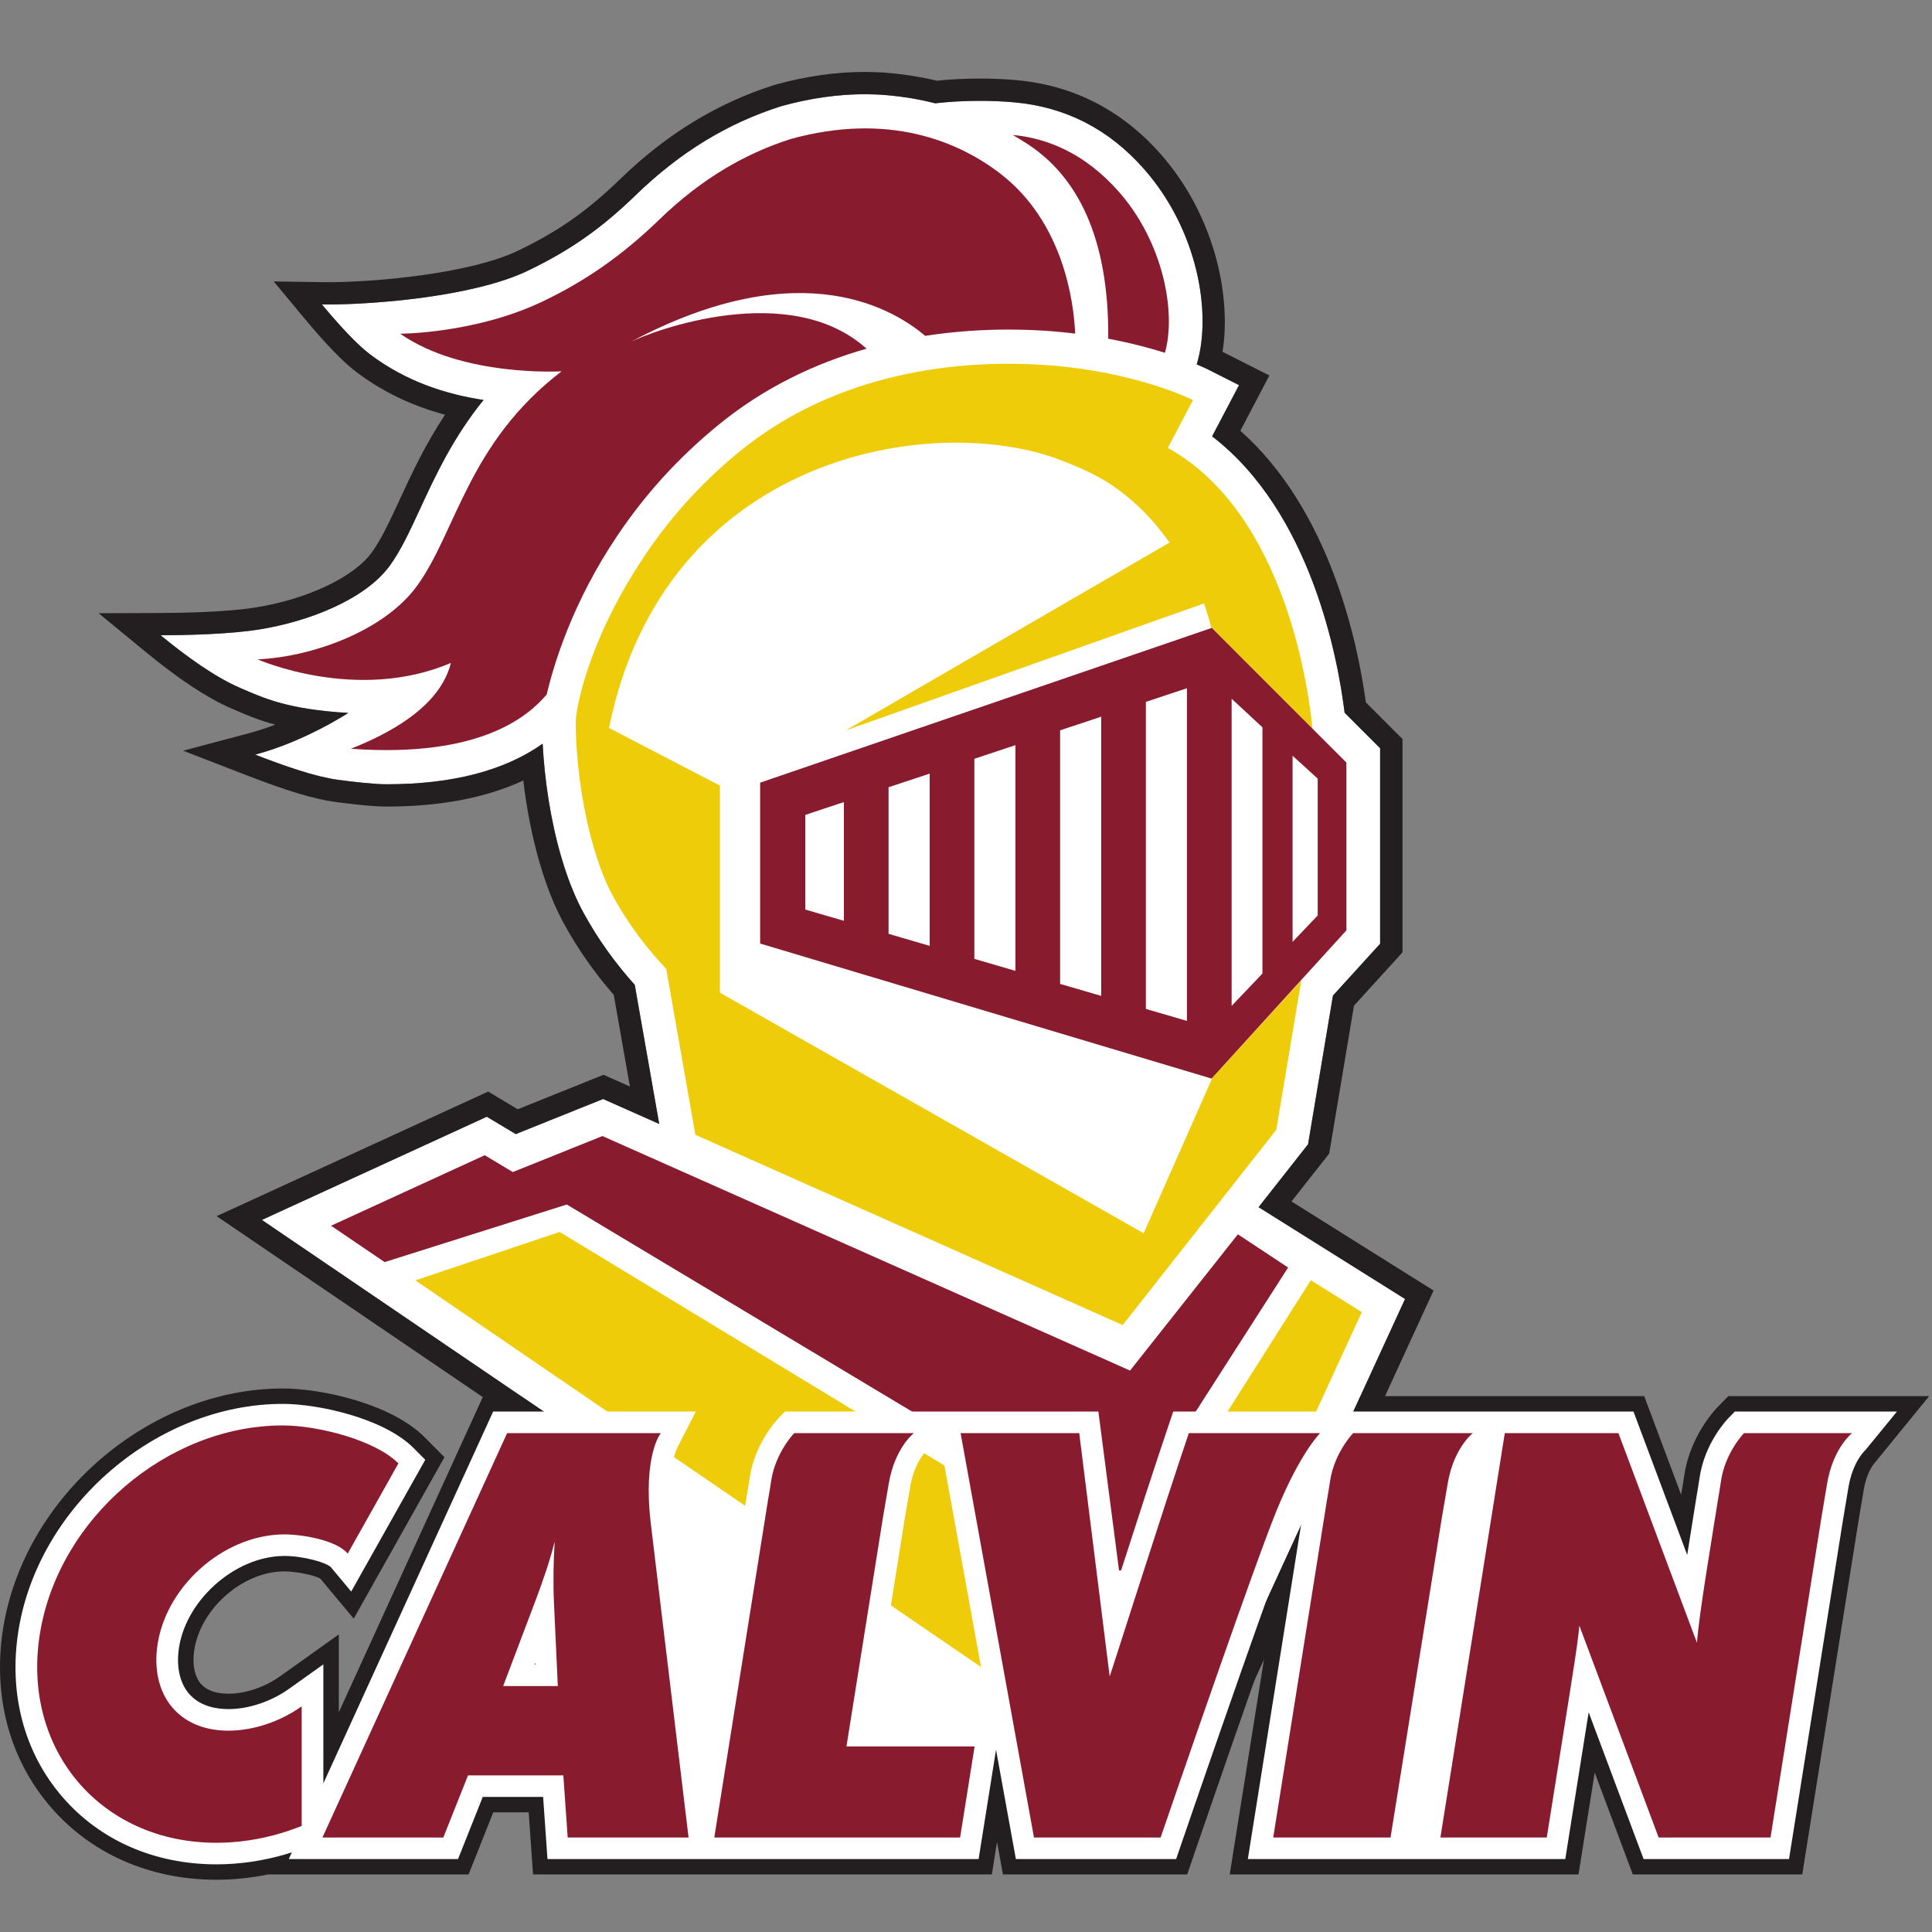 <?xml version="1.0" encoding="UTF-8"?>
<svg width="200px" height="200px" viewBox="0 0 200 200" version="1.1" xmlns="http://www.w3.org/2000/svg" xmlns:xlink="http://www.w3.org/1999/xlink">
    <rect x="0" y="0" width="200" height="200" fill="#808080" stroke="none"/>
    <!-- Generator: Sketch 51.3 (57544) - http://www.bohemiancoding.com/sketch -->
    <title>calvin</title>
    <desc>Created with Sketch.</desc>
    <defs></defs>
    <g id="calvin" stroke="none" stroke-width="1" fill="none" fill-rule="evenodd">
        <g id="calvin_BGL" transform="translate(0, 6.965)">
            <g id="calvin">
                <g id="g10" transform="translate(100, 93.892) scale(-1, 1) rotate(-180) translate(-100, -93.892) translate(0, 0.159)" fill-rule="nonzero">
                    <g id="g12">
                        <path d="M92.129,17.625 L95.202,36.898 C95.202,36.898 95.469,38.431 95.796,40.374 C95.914,41.076 96.097,41.631 96.287,42.066 L100.724,17.625 L92.129,17.625 Z M178.91,50.061 L177.776,48.894 C177.489,48.599 174.953,45.892 174.356,41.866 C174.24,41.087 174.13,40.424 174.036,39.893 L174.03,39.862 L170.21,50.061 L165.656,50.061 L152.491,50.061 L146.731,50.061 L138.437,50.061 L120.301,50.061 L119.421,47.453 C118.526,44.803 117.515,41.727 116.538,38.721 L115.119,50.061 L107.792,50.061 L94.836,50.061 L80.575,50.061 L79.44,48.885 C79.155,48.59 76.642,45.889 76.03,41.879 C75.913,41.104 75.799,40.431 75.703,39.889 L72.956,22.641 L71.187,37.352 C70.712,41.43 71.278,43.34 71.495,43.89 L78.985,50.061 L50.02,50.061 L35.075,17.339 L35.075,25.398 L28.989,21.06 C27.405,19.932 25.411,19.258 23.653,19.258 C22.375,19.258 21.425,19.589 20.829,20.242 C20.193,20.941 19.923,22.08 20.069,23.451 C20.538,27.848 24.978,31.886 29.385,31.923 C30.731,31.917 32.556,31.523 33.152,31.177 L36.618,27.031 L46.009,43.74 L43.981,45.785 C40.515,49.281 33.298,50.855 29.28,50.855 C15.494,50.855 2.505,39.716 0.325,26.026 C-0.78,19.082 0.954,12.528 5.209,7.573 C9.402,2.69 15.508,0 22.401,0 C24.177,0 25.963,0.186 27.739,0.546 L48.507,0.546 L51.065,6.98 L54.729,6.98 L55.179,0.546 L69.438,0.546 L75.615,0.546 L102.676,0.546 L103.212,3.917 L103.824,0.546 L120.147,0.546 L122.899,0.546 L123.787,3.138 C123.818,3.228 126.91,12.247 129.988,21.013 C130.337,22.005 130.685,22.993 131.029,23.967 L127.299,0.546 L144.607,0.546 L147.228,0.546 L163.405,0.546 L165.084,11.089 L169.029,0.546 L186.569,0.546 L192.36,36.941 L192.934,40.374 C193.233,42.151 193.939,43.025 194.149,43.251 L199.705,50.061 L178.91,50.061 Z" id="path14" fill="#231F20"></path>
                        <path d="M130.287,69.625 L135.408,76.135 L137.986,91.528 L142.869,96.895 L142.869,117.13 L139.194,120.806 C138.526,126.246 135.778,141.508 125.477,149.42 L128.263,154.721 L125.053,156.343 C124.991,156.375 124.585,156.575 123.883,156.87 L123.944,157.079 C125.419,162.227 124.003,170.751 118.441,177.079 C114.738,181.293 110.215,183.528 105.001,183.996 C102.124,184.255 99.094,184.164 96.817,183.896 C93.232,184.808 90.34,184.818 90.34,184.818 C90.081,184.825 89.826,184.837 89.562,184.837 C86.779,184.837 83.885,184.428 80.958,183.621 L80.828,183.583 C75.286,181.819 70.38,178.817 65.829,174.408 C62.332,171.019 59.132,168.72 54.63,166.559 C48.834,163.778 37.944,163.003 33.326,163.072 C35.109,160.931 36.945,158.928 38.346,157.878 C42.075,155.083 46.144,153.781 50.056,153.183 C46.898,149.29 45.065,145.326 43.487,141.914 C42.417,139.598 41.492,137.599 40.362,136.045 C37.812,132.532 31.946,130.239 26.812,129.424 C23.728,128.934 19.37,128.834 16.628,128.825 C19.31,126.622 22.257,124.505 24.813,123.398 C27.306,122.319 29.745,121.16 36.048,120.787 C36.048,120.787 31.589,117.847 26.413,116.47 C29.488,115.28 32.622,114.193 34.909,113.877 C36.57,113.647 38.759,113.403 40.023,113.403 L40.025,113.403 C46.838,113.403 52.246,114.817 56.176,117.605 C56.362,113.969 56.972,109.771 58.077,105.961 L58.4,104.902 C58.962,103.153 59.632,101.511 60.416,100.079 C61.864,97.434 63.642,94.936 65.71,92.641 L68.243,78.238 L62.43,80.821 L53.39,77.188 L50.394,78.986 L27.111,68.303 L120.143,5.046 L145.449,60.119 L130.287,69.625" id="path16" fill="#FFFFFF"></path>
                        <path d="M89.562,187.145 C86.572,187.145 83.469,186.708 80.338,185.845 L80.314,185.839 L80.29,185.831 L80.161,185.793 L80.141,185.787 L80.121,185.781 C74.23,183.906 69.026,180.727 64.21,176.061 C60.764,172.722 57.795,170.64 53.622,168.638 C48.672,166.262 38.906,165.376 33.914,165.376 C33.72,165.376 33.536,165.377 33.361,165.38 L28.331,165.456 L31.539,161.601 C33.789,158.898 35.559,157.077 36.95,156.034 C39.632,154.024 42.638,152.579 46.069,151.658 C43.992,148.529 42.575,145.463 41.38,142.878 C40.36,140.674 39.48,138.77 38.482,137.397 C36.625,134.839 31.788,132.551 26.446,131.703 C23.438,131.225 18.999,131.141 16.621,131.133 L10.203,131.111 L15.151,127.046 C18.533,124.267 21.472,122.328 23.887,121.282 L24.184,121.154 C25.406,120.622 26.708,120.056 28.496,119.574 C27.64,119.247 26.737,118.945 25.814,118.699 L18.96,116.876 L25.572,114.319 C29.696,112.724 32.477,111.883 34.589,111.591 C35.669,111.442 38.359,111.095 40.023,111.095 C45.572,111.095 50.312,112 54.172,113.792 C54.519,110.842 55.093,107.925 55.847,105.322 L55.852,105.307 L55.857,105.291 L56.18,104.232 L56.185,104.216 L56.19,104.2 C56.822,102.231 57.559,100.473 58.378,98.976 C59.805,96.369 61.539,93.891 63.537,91.602 L65.206,82.115 L63.377,82.928 L62.476,83.329 L61.561,82.961 L53.596,79.76 L51.591,80.962 L50.538,81.593 L49.422,81.081 L26.139,70.399 L22.424,68.694 L25.801,66.398 L118.834,3.14 L121.108,1.594 L122.253,4.086 L147.558,59.16 L148.403,60.995 L146.686,62.072 L133.697,70.215 L137.235,74.713 L137.599,75.176 L137.696,75.756 L140.162,90.481 L144.589,95.347 L145.188,96.007 L145.188,96.895 L145.188,117.13 L145.188,118.082 L144.513,118.757 L141.394,121.878 C140.522,128.263 137.634,141.796 128.401,150.001 L130.319,153.652 L131.406,155.721 L129.313,156.778 L126.556,158.172 C127.493,163.961 125.717,172.307 120.187,178.598 C116.167,183.174 111.127,185.763 105.21,186.294 C104.006,186.403 102.735,186.458 101.431,186.458 C99.894,186.458 98.363,186.381 96.973,186.236 C93.528,187.062 90.76,187.122 90.387,187.126 L90.196,187.132 C89.987,187.139 89.777,187.145 89.562,187.145 Z M89.562,184.837 C89.826,184.837 90.081,184.825 90.34,184.818 C90.34,184.818 93.232,184.808 96.817,183.896 C98.156,184.054 99.755,184.15 101.431,184.15 C102.604,184.15 103.816,184.103 105.001,183.996 C110.215,183.528 114.738,181.293 118.441,177.079 C124.003,170.751 125.419,162.227 123.944,157.079 L123.883,156.87 C124.585,156.575 124.991,156.375 125.053,156.343 L128.263,154.721 L125.477,149.42 C135.778,141.508 138.526,126.246 139.194,120.806 L142.869,117.13 L142.869,96.895 L137.986,91.528 L135.408,76.135 L130.287,69.625 L145.449,60.119 L120.143,5.046 L27.111,68.303 L50.393,78.986 L53.39,77.188 L62.43,80.821 L68.243,78.238 L65.71,92.641 C63.642,94.936 61.864,97.434 60.416,100.079 C59.632,101.511 58.962,103.153 58.4,104.902 L58.077,105.961 C56.972,109.771 56.362,113.969 56.176,117.605 C52.246,114.817 46.838,113.403 40.025,113.403 L40.023,113.403 C38.759,113.403 36.57,113.647 34.909,113.877 C32.622,114.193 29.488,115.28 26.413,116.47 C31.589,117.847 36.048,120.787 36.048,120.787 C29.745,121.16 27.306,122.319 24.813,123.398 C22.257,124.505 19.31,126.622 16.628,128.825 C19.37,128.834 23.728,128.934 26.812,129.424 C31.946,130.239 37.812,132.532 40.362,136.045 C41.492,137.599 42.417,139.598 43.487,141.914 C45.065,145.326 46.898,149.29 50.056,153.183 C46.144,153.781 42.075,155.083 38.346,157.877 C36.945,158.928 35.109,160.931 33.326,163.072 C33.512,163.07 33.708,163.069 33.914,163.069 C38.813,163.069 49.068,163.889 54.63,166.559 C59.132,168.72 62.332,171.019 65.829,174.408 C70.38,178.817 75.286,181.819 80.828,183.583 L80.958,183.621 C83.885,184.428 86.779,184.837 89.562,184.837 Z" id="path18" fill="#231F20"></path>
                        <polyline id="path20" fill="#EECC0A" points="135.694 62.06 116.372 31.59 57.933 67.059 42.999 62.048 118.706 10.297 140.974 58.759 135.694 62.06"></polyline>
                        <path d="M115.835,174.725 C112.384,178.65 108.513,180.28 104.83,180.622 C105.372,180.313 105.916,179.981 106.463,179.62 C111.365,176.376 114.813,170.239 114.725,159.528 C117.027,159.095 119.008,158.569 120.592,158.068 C121.78,162.211 120.444,169.482 115.835,174.725" id="path22" fill="#891B2F"></path>
                        <path d="M103.544,176.623 C99.142,180.009 91.903,182.972 81.874,180.206 C77.296,178.749 72.747,176.217 68.24,171.85 C64.633,168.354 60.79,165.575 56.11,163.354 C49.147,160.049 41.426,160.045 41.426,160.045 C47.863,155.534 58.132,156.151 58.132,156.151 C48.447,148.731 47.245,139.553 43.173,133.946 C39.699,129.164 32.102,126.564 26.663,126.336 C26.663,126.336 36.906,121.797 46.675,125.961 C46.069,123.528 43.922,120.086 36.323,117.08 C49.862,116.099 54.765,120.552 56.594,122.695 C57.362,125.966 59.301,132.277 63.873,139.088 C66.774,143.412 70.172,147.15 74.261,150.515 C79.171,154.557 84.538,157.024 89.706,158.495 C81.715,165.683 67.499,160.317 65.274,159.189 C83.244,168.77 92.879,162.259 95.775,159.822 C98.892,160.304 101.82,160.473 104.389,160.473 C105.919,160.473 107.467,160.413 108.989,160.294 C109.787,160.23 110.552,160.148 111.301,160.056 C111.151,163.551 109.997,171.66 103.544,176.623" id="path24" fill="#891B2F"></path>
                        <path d="M118.392,66.924 L74.527,91.826 L74.527,113.265 L63.043,119.233 C68.798,147.642 96.737,152.034 109.887,146.927 C112.979,145.726 114.628,144.84 116.553,143.294 C118.478,141.749 119.845,140.123 121.068,138.424 L87.551,118.982 L124.635,132.123 C124.926,131.31 125.181,130.461 125.399,129.576 L125.443,129.591 L135.862,119.167 C135.553,122.485 133.271,141.358 120.895,148.226 L123.496,153.176 C123.496,153.176 117.81,156.051 108.719,156.765 C99.492,157.49 86.635,156.142 76.46,147.767 C72.204,144.263 69.154,140.668 66.758,137.098 C60.661,128.012 59.598,120.872 59.598,119.902 C59.598,114.074 60.98,106.339 63.468,101.796 C65.169,98.688 67.154,96.199 68.963,94.296 L71.985,77.115 L116.221,57.419 L132.117,77.628 L134.71,93.102 L125.519,83.047 L118.392,66.924" id="path26" fill="#EECC0A"></path>
                        <polyline id="path28" fill="#891B2F" points="128.146 66.816 116.982 52.71 62.363 76.987 53.085 73.26 51.531 74.192 50.179 75.003 34.27 67.703 39.817 63.938 58.674 69.9 112.822 37.424 116.012 29.888 121.046 44.2 133.345 63.377 128.146 66.816"></polyline>
                        <path d="M136.406,99.82 L133.806,97.088 L133.806,116.357 L136.337,114.05 L136.406,113.985 L136.406,99.82 Z M130.687,93.81 L127.498,90.459 L127.498,122.257 L130.687,119.297 L130.687,93.81 Z M83.367,110.235 L87.36,111.56 L87.36,99.267 L83.367,100.432 L83.367,110.235 Z M118.62,121.933 L122.873,123.344 L122.873,88.906 L118.62,90.147 L118.62,121.933 Z M109.742,118.987 L113.995,120.398 L113.995,91.496 L109.742,92.737 L109.742,118.987 Z M96.238,96.677 L91.985,97.918 L91.985,113.095 L96.238,114.506 L96.238,96.677 Z M100.863,116.041 L105.116,117.452 L105.116,94.086 L100.863,95.328 L100.863,116.041 Z M135.862,119.167 L125.443,129.591 L125.399,129.576 L78.687,113.568 L78.687,96.915 L125.425,82.934 L125.519,83.047 L139.379,98.279 L139.379,115.65 L135.862,119.167 Z" id="path30" fill="#891B2F"></path>
                        <path d="M93.622,37.17 C93.622,37.17 93.889,38.7 94.215,40.637 C94.67,43.341 95.957,44.45 95.973,44.464 L97.297,45.475 L102.417,17.269 L91.895,26.336 L93.622,37.17 Z M55.33,22.284 L55.42,22.438 L55.43,22.284 L55.33,22.284 Z M179.589,48.467 L178.928,47.786 C178.677,47.529 176.465,45.166 175.942,41.634 C175.822,40.837 175.71,40.159 175.608,39.578 L174.659,33.62 L169.097,48.467 L159.074,48.467 L153.86,48.467 L142.156,48.467 L139.119,48.467 L121.454,48.467 L120.94,46.945 C119.404,42.398 117.527,36.591 116.062,32.039 L115.844,32 L113.703,48.467 L101.212,48.467 L96.754,48.467 L81.258,48.467 L80.596,47.781 C80.347,47.523 78.152,45.164 77.615,41.641 C77.495,40.851 77.379,40.164 77.274,39.573 L76.671,35.783 C76.671,35.783 72.332,38.69 69.421,41.188 C69.529,43.534 70.042,44.603 70.174,44.844 L72.028,48.467 L51.052,48.467 L33.473,9.977 L33.473,22.296 L29.923,19.765 C28.076,18.449 25.733,17.664 23.653,17.664 C22.451,17.664 20.778,17.925 19.642,19.172 C18.695,20.211 18.281,21.79 18.476,23.619 C19.023,28.756 24.216,33.474 29.372,33.517 C29.395,33.517 29.417,33.518 29.44,33.518 C31.372,33.518 33.823,32.847 34.269,32.334 L36.358,29.834 L44.023,43.473 L42.84,44.665 C39.733,47.8 32.912,49.26 29.28,49.26 C16.249,49.26 3.97,38.725 1.908,25.777 C0.877,19.301 2.482,13.203 6.428,8.609 C10.311,4.085 15.984,1.594 22.401,1.594 C24.841,1.594 27.306,1.96 29.73,2.683 C29.89,2.73 30.052,2.788 30.213,2.839 L29.894,2.141 L47.417,2.141 L49.975,8.574 L56.224,8.574 L56.674,2.141 L71.314,2.141 L73.809,2.141 L101.306,2.141 L103.108,13.459 L105.163,2.141 L121.753,2.141 L122.27,3.652 C122.301,3.742 125.395,12.767 128.476,21.539 C129.585,24.696 130.695,27.831 131.672,30.541 C132.869,33.858 133.733,36.167 134.239,37.402 C134.537,38.129 134.827,38.787 135.107,39.389 L129.176,2.141 L143.313,2.141 L145.86,2.141 L146.484,2.141 L149.11,2.141 L162.037,2.141 L164.457,17.335 L170.144,2.141 L185.199,2.141 L190.778,37.196 L191.354,40.637 C191.809,43.345 193.088,44.455 193.103,44.47 L196.371,48.467 L179.589,48.467 Z" id="path32" fill="#FFFFFF"></path>
                        <path d="M52.088,20.052 L52.706,21.684 L55.36,28.7 C55.779,29.795 56.132,30.786 56.44,31.707 C56.485,31.843 56.54,31.994 56.583,32.126 C56.916,33.153 57.196,34.116 57.419,35.013 C57.357,33.995 57.317,32.959 57.299,31.901 C57.298,31.836 57.303,31.768 57.302,31.703 C57.289,30.709 57.3,29.71 57.346,28.7 L57.667,21.724 L57.744,20.052 L52.088,20.052 Z M69.182,21.816 L68,31.642 L67.366,36.912 C66.54,44.008 68.412,46.235 68.412,46.235 L52.497,46.235 L45.889,31.766 L41.242,21.592 L33.378,4.372 L45.892,4.372 L48.45,10.806 L58.317,10.806 L58.767,4.372 L71.281,4.372 L69.182,21.816 Z" id="path34" fill="#891B2F"></path>
                        <path d="M123.067,46.235 C121.587,41.85 119.772,36.249 118.199,31.359 C116.976,27.56 115.905,24.211 115.247,22.186 C115.104,21.749 114.974,21.351 114.874,21.048 L114.732,22.182 L113.58,31.385 L111.722,46.235 L99.439,46.235 L102.122,31.449 L103.821,22.094 L107.037,4.372 L120.147,4.372 C120.147,4.372 123.238,13.393 126.358,22.276 C127.469,25.439 128.581,28.579 129.561,31.294 C130.665,34.355 131.599,36.872 132.162,38.245 C134.627,44.253 136.66,46.235 136.66,46.235 L123.067,46.235" id="path36" fill="#891B2F"></path>
                        <path d="M176.521,31.029 C176.321,29.738 176.153,28.597 176.019,27.608 C175.84,26.3 175.723,25.279 175.665,24.541 L173.228,31.048 L167.538,46.235 L155.776,46.235 L153.376,31.16 L151.994,22.481 L149.11,4.372 L160.121,4.372 L162.375,18.526 C162.643,20.211 162.853,21.558 163.006,22.57 C163.1,23.187 163.172,23.68 163.224,24.047 C163.357,25.014 163.447,25.767 163.493,26.306 L164.886,22.585 L171.702,4.372 L183.283,4.372 L186.208,22.756 L187.515,30.967 L188.563,37.552 C188.563,37.552 188.591,37.721 188.641,38.018 C188.74,38.612 188.925,39.718 189.141,41.006 C189.766,44.724 191.729,46.235 191.729,46.235 L180.54,46.235 C180.54,46.235 178.594,44.233 178.161,41.307 C178.038,40.486 177.923,39.787 177.824,39.228 L177.579,37.695 L177.576,37.673 L176.723,32.32 C176.653,31.874 176.585,31.444 176.521,31.029" id="path38" fill="#891B2F"></path>
                        <path d="M78.274,31.584 L76.729,21.877 L73.942,4.372 L99.39,4.372 L100.891,13.799 L87.625,13.799 L88.928,21.975 L90.449,31.515 L91.412,37.552 C91.412,37.552 91.678,39.075 92.003,41.006 C92.628,44.724 94.606,46.235 94.606,46.235 L82.213,46.235 C82.213,46.235 80.279,44.231 79.833,41.307 C79.71,40.496 79.592,39.792 79.49,39.224 L79.244,37.673 L78.274,31.584" id="path40" fill="#891B2F"></path>
                        <path d="M136.084,31.258 L134.664,22.342 L131.803,4.372 L143.947,4.372 L146.847,22.44 L148.251,31.189 L149.273,37.552 C149.273,37.552 149.539,39.075 149.864,41.006 C150.49,44.724 152.469,46.235 152.469,46.235 L140.076,46.235 C140.076,46.235 138.14,44.231 137.695,41.307 C137.571,40.496 137.453,39.792 137.352,39.224 L137.106,37.673 L136.084,31.258" id="path42" fill="#891B2F"></path>
                        <path d="M29.28,47.029 C17.286,47.029 6.024,37.358 4.124,25.428 C2.225,13.497 10.408,3.826 22.401,3.826 C24.675,3.826 26.922,4.175 29.085,4.82 C29.81,5.036 30.525,5.287 31.229,5.569 L31.229,17.951 C29.047,16.395 26.254,15.432 23.653,15.432 C21.278,15.432 19.316,16.207 17.979,17.673 C16.598,19.19 15.981,21.384 16.244,23.854 C16.919,30.191 23.046,35.695 29.353,35.749 C31.146,35.764 34.792,35.198 35.994,33.76 L41.242,43.099 C38.833,45.53 32.861,47.029 29.28,47.029" id="path44" fill="#891B2F"></path>
                    </g>
                </g>
            </g>
        </g>
    </g>
</svg>